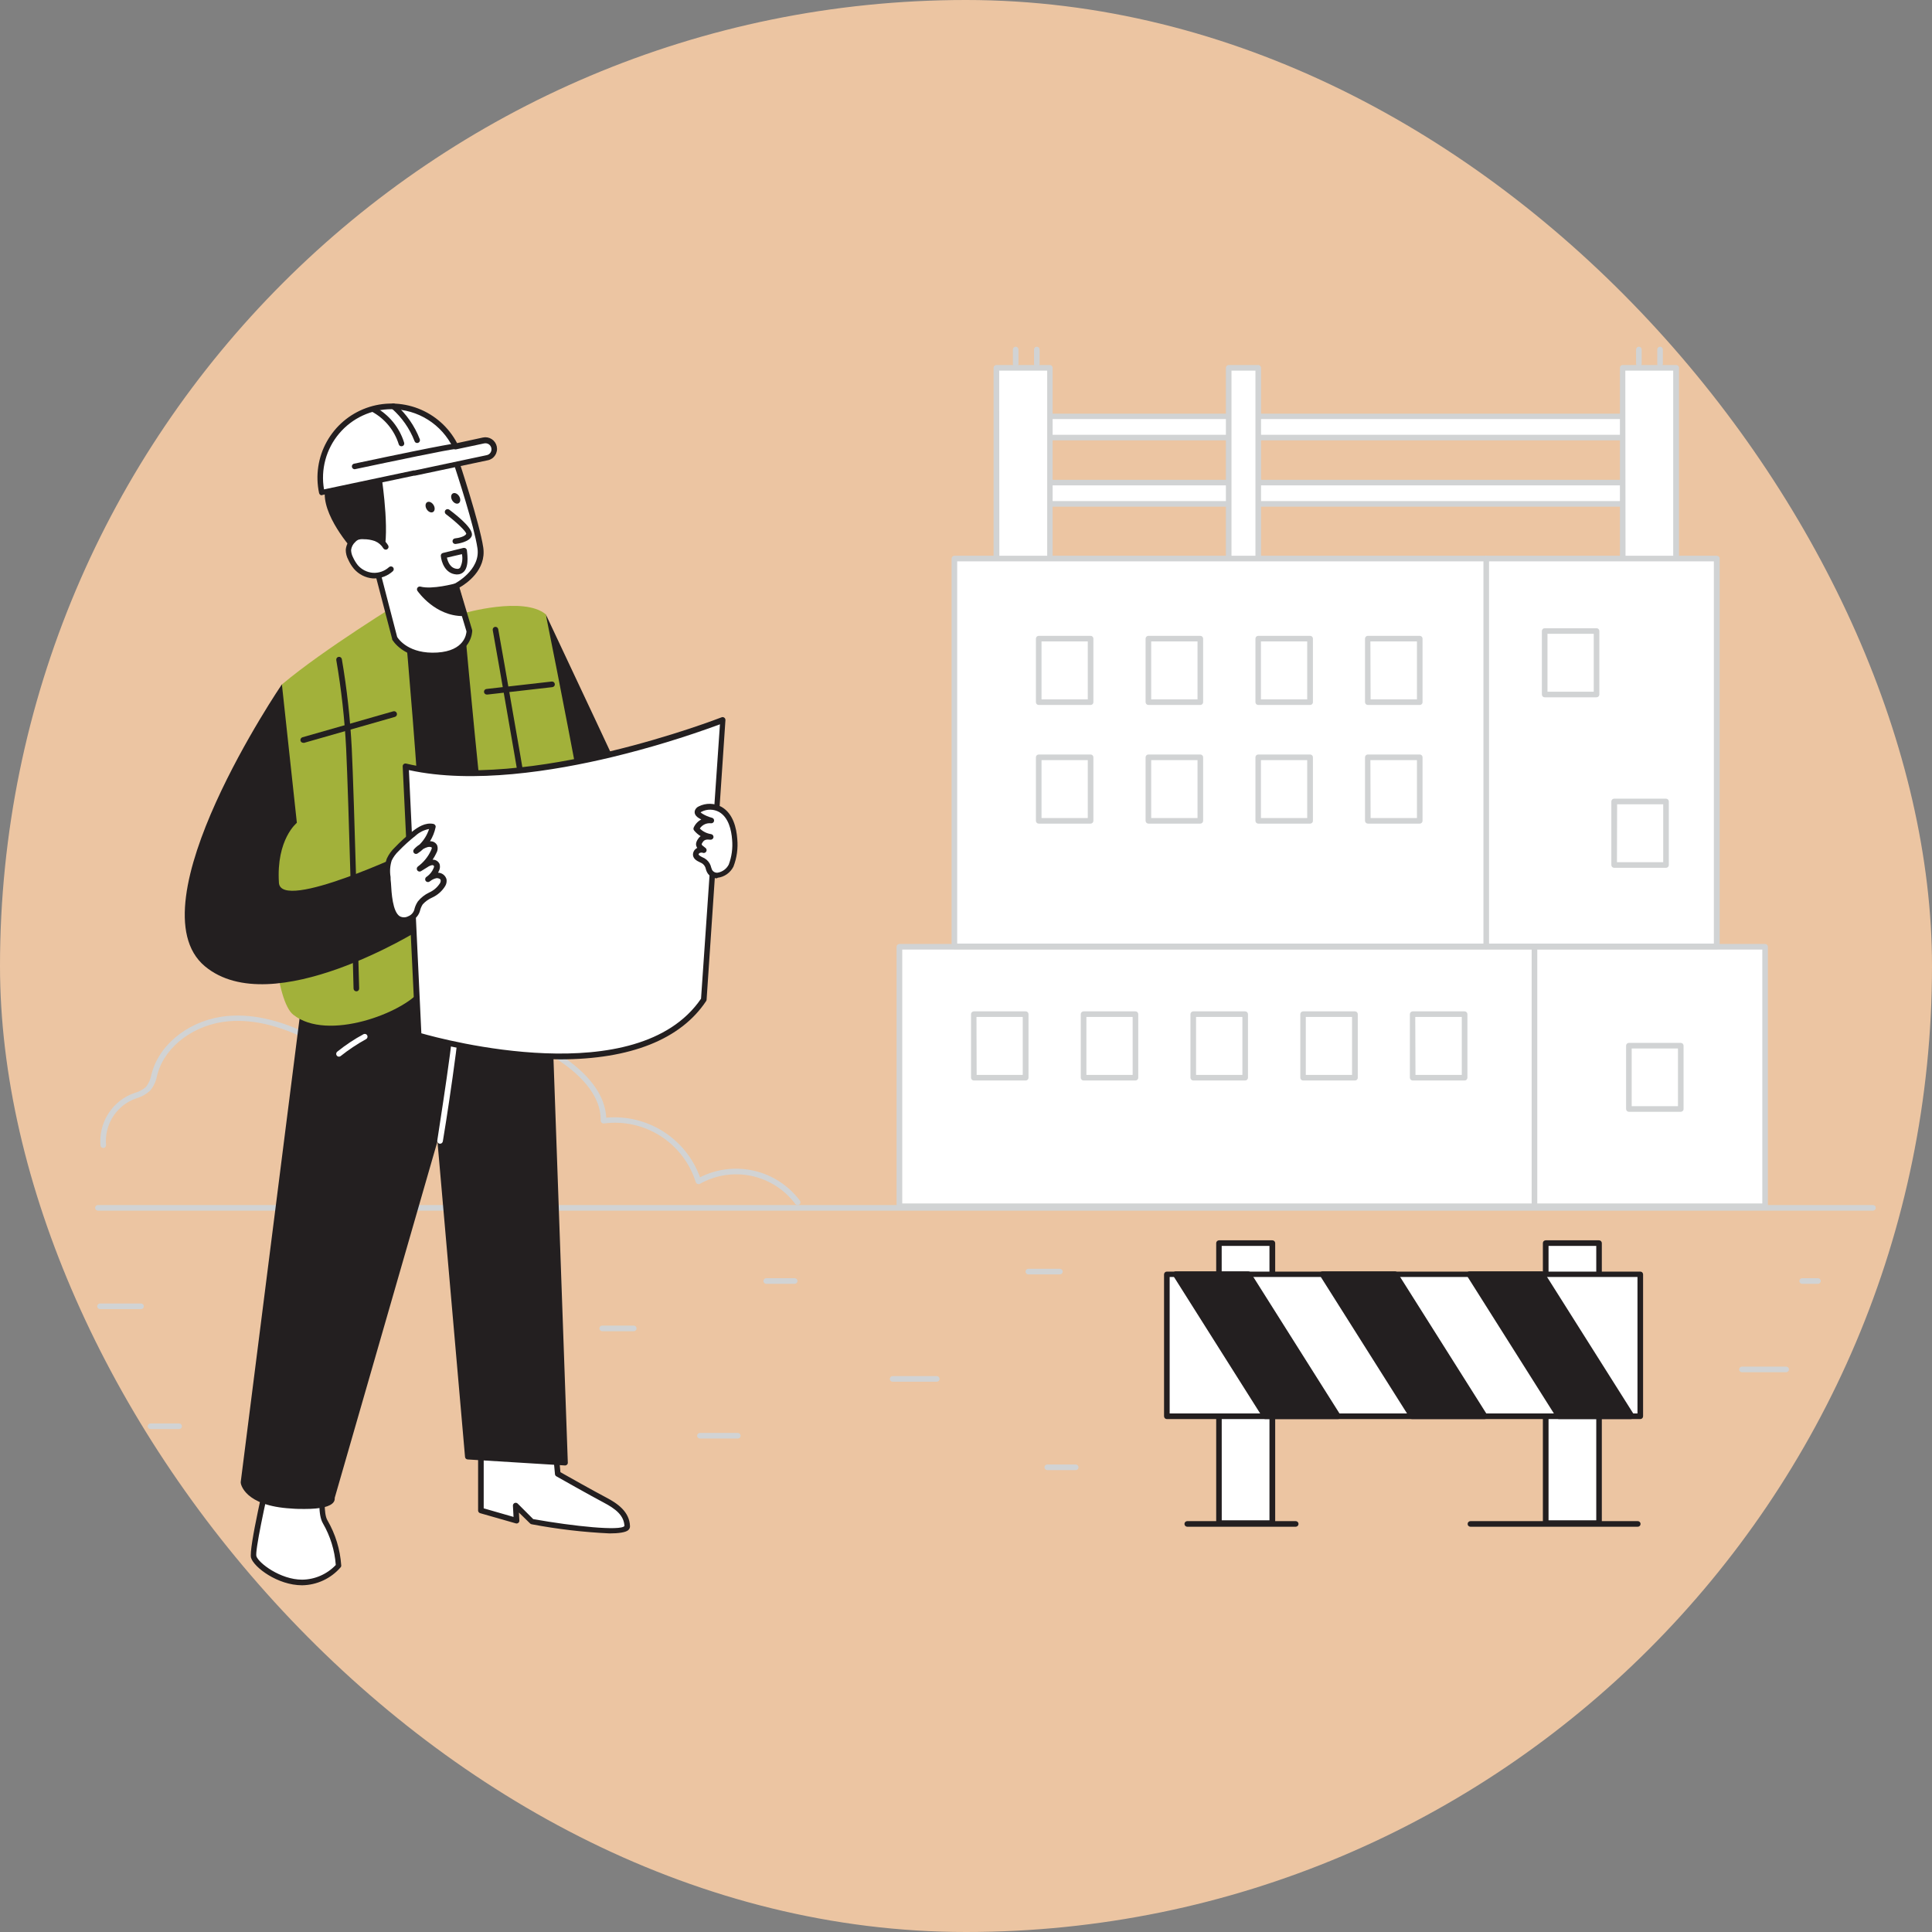 <svg width="140" height="140" viewBox="0 0 140 140" fill="none" xmlns="http://www.w3.org/2000/svg">
<rect x="0" y="0" width="140" height="140" fill="#808080" stroke="none"/>
<g clip-path="url(#clip0_39_764)">
<rect width="140" height="140" rx="70" fill="#ECC5A2"/>
<path d="M57.793 87.326C57.761 87.327 57.728 87.32 57.699 87.305C57.67 87.29 57.645 87.268 57.627 87.241C56.849 86.2 55.719 85.478 54.447 85.21C53.176 84.942 51.85 85.147 50.719 85.786C50.691 85.8 50.659 85.807 50.628 85.807C50.596 85.807 50.565 85.8 50.536 85.786C50.507 85.774 50.481 85.756 50.46 85.733C50.439 85.71 50.423 85.682 50.414 85.652C49.981 84.276 49.077 83.096 47.861 82.32C46.644 81.544 45.193 81.222 43.763 81.41C43.733 81.413 43.704 81.41 43.675 81.402C43.647 81.393 43.621 81.378 43.599 81.359C43.577 81.339 43.559 81.315 43.546 81.288C43.534 81.261 43.527 81.232 43.527 81.203C43.572 79.236 41.792 77.676 40.297 76.713C37.446 74.884 34.237 73.686 30.886 73.198C29.537 73.003 25.002 72.605 23.312 75.636C23.285 75.683 23.242 75.717 23.19 75.732C23.139 75.748 23.083 75.742 23.036 75.717C20.598 74.392 18.477 73.836 16.535 74.006C14.121 74.226 12.024 75.758 11.439 77.741C11.415 77.818 11.394 77.891 11.374 77.968C11.306 78.35 11.142 78.707 10.899 79.008C10.62 79.275 10.281 79.47 9.911 79.577L9.615 79.691C8.993 79.968 8.472 80.431 8.126 81.018C7.78 81.604 7.626 82.284 7.685 82.962C7.69 83.015 7.675 83.069 7.641 83.111C7.608 83.152 7.559 83.179 7.506 83.186C7.479 83.189 7.452 83.187 7.427 83.18C7.401 83.172 7.377 83.16 7.356 83.143C7.335 83.127 7.318 83.106 7.305 83.083C7.293 83.059 7.285 83.033 7.282 83.007C7.216 82.242 7.39 81.475 7.78 80.813C8.169 80.151 8.755 79.627 9.456 79.313L9.773 79.195C10.075 79.112 10.353 78.961 10.586 78.752C10.782 78.498 10.913 78.199 10.968 77.883C10.988 77.806 11.008 77.724 11.033 77.647C11.667 75.51 13.905 73.852 16.482 73.624C18.473 73.446 20.622 73.99 23.052 75.286C24.942 72.21 29.553 72.609 30.939 72.812C34.348 73.308 37.612 74.527 40.512 76.388C42.678 77.781 43.856 79.37 43.929 80.991C45.38 80.859 46.834 81.211 48.064 81.993C49.294 82.774 50.23 83.941 50.727 85.311C51.941 84.697 53.333 84.531 54.657 84.841C55.981 85.152 57.154 85.919 57.968 87.009C57.983 87.031 57.994 87.055 58 87.081C58.005 87.107 58.006 87.134 58.001 87.16C57.996 87.186 57.986 87.211 57.971 87.234C57.956 87.256 57.937 87.275 57.915 87.289C57.88 87.315 57.837 87.328 57.793 87.326Z" fill="#D1D3D4"/>
<path d="M119.511 30.163H73.815V31.707H119.511V30.163Z" fill="white"/>
<path d="M119.511 31.91H73.815C73.761 31.91 73.71 31.889 73.671 31.851C73.633 31.813 73.612 31.761 73.612 31.707V30.18C73.612 30.126 73.633 30.074 73.671 30.036C73.71 29.998 73.761 29.976 73.815 29.976H119.511C119.565 29.976 119.617 29.998 119.655 30.036C119.693 30.074 119.714 30.126 119.714 30.18V31.724C119.71 31.775 119.687 31.822 119.649 31.857C119.612 31.892 119.562 31.911 119.511 31.91ZM74.002 31.504H119.308V30.366H74.018L74.002 31.504Z" fill="#D1D3D4"/>
<path d="M119.511 34.97H73.815V36.514H119.511V34.97Z" fill="white"/>
<path d="M119.511 36.717H73.815C73.761 36.717 73.71 36.696 73.671 36.658C73.633 36.62 73.612 36.568 73.612 36.514V34.97C73.612 34.916 73.633 34.865 73.671 34.827C73.71 34.788 73.761 34.767 73.815 34.767H119.511C119.565 34.767 119.617 34.788 119.655 34.827C119.693 34.865 119.714 34.916 119.714 34.97V36.514C119.714 36.568 119.693 36.62 119.655 36.658C119.617 36.696 119.565 36.717 119.511 36.717ZM74.002 36.311H119.308V35.173H74.018L74.002 36.311Z" fill="#D1D3D4"/>
<path d="M76.078 26.653H72.202V40.667H76.078V26.653Z" fill="white"/>
<path d="M76.074 40.87H72.202C72.148 40.87 72.096 40.849 72.058 40.81C72.02 40.772 71.999 40.721 71.999 40.667V26.652C71.999 26.599 72.02 26.547 72.058 26.509C72.096 26.471 72.148 26.449 72.202 26.449H76.074C76.128 26.449 76.18 26.471 76.218 26.509C76.256 26.547 76.277 26.599 76.277 26.652V40.667C76.277 40.721 76.256 40.772 76.218 40.81C76.18 40.849 76.128 40.87 76.074 40.87ZM72.417 40.464H75.883V26.856H72.405L72.417 40.464Z" fill="#D1D3D4"/>
<path d="M91.198 26.653H89.052V40.667H91.198V26.653Z" fill="white"/>
<path d="M91.178 40.87H89.036C88.982 40.87 88.931 40.849 88.893 40.81C88.855 40.772 88.833 40.721 88.833 40.667V26.652C88.833 26.599 88.855 26.547 88.893 26.509C88.931 26.471 88.982 26.449 89.036 26.449H91.178C91.231 26.449 91.283 26.471 91.321 26.509C91.359 26.547 91.381 26.599 91.381 26.652V40.667C91.381 40.721 91.359 40.772 91.321 40.81C91.283 40.849 91.231 40.87 91.178 40.87ZM89.239 40.464H90.974V26.856H89.239V40.464Z" fill="#D1D3D4"/>
<path d="M121.449 26.653H117.573V40.667H121.449V26.653Z" fill="white"/>
<path d="M121.449 40.87H117.589C117.535 40.87 117.484 40.849 117.445 40.81C117.407 40.772 117.386 40.721 117.386 40.667V26.652C117.386 26.599 117.407 26.547 117.445 26.509C117.484 26.471 117.535 26.449 117.589 26.449H121.466C121.519 26.45 121.57 26.472 121.608 26.51C121.646 26.548 121.668 26.599 121.669 26.652V40.667C121.669 40.695 121.663 40.723 121.652 40.749C121.641 40.774 121.624 40.797 121.604 40.817C121.583 40.836 121.559 40.85 121.532 40.859C121.505 40.869 121.477 40.872 121.449 40.87ZM117.792 40.464H121.246V26.856H117.776L117.792 40.464Z" fill="#D1D3D4"/>
<path d="M73.6 26.571C73.546 26.571 73.494 26.55 73.456 26.512C73.418 26.474 73.397 26.422 73.397 26.368V25.328C73.397 25.274 73.418 25.222 73.456 25.184C73.494 25.146 73.546 25.125 73.6 25.125C73.654 25.125 73.705 25.146 73.743 25.184C73.781 25.222 73.803 25.274 73.803 25.328V26.368C73.803 26.422 73.781 26.474 73.743 26.512C73.705 26.55 73.654 26.571 73.6 26.571Z" fill="#D1D3D4"/>
<path d="M75.132 26.571C75.078 26.571 75.026 26.55 74.988 26.512C74.95 26.474 74.928 26.422 74.928 26.368V25.328C74.928 25.274 74.95 25.222 74.988 25.184C75.026 25.146 75.078 25.125 75.132 25.125C75.185 25.125 75.237 25.146 75.275 25.184C75.313 25.222 75.335 25.274 75.335 25.328V26.368C75.335 26.422 75.313 26.474 75.275 26.512C75.237 26.55 75.185 26.571 75.132 26.571Z" fill="#D1D3D4"/>
<path d="M118.759 26.571C118.705 26.571 118.654 26.55 118.616 26.512C118.578 26.474 118.556 26.422 118.556 26.368V25.328C118.556 25.274 118.578 25.222 118.616 25.184C118.654 25.146 118.705 25.125 118.759 25.125C118.813 25.125 118.865 25.146 118.903 25.184C118.941 25.222 118.963 25.274 118.963 25.328V26.368C118.963 26.422 118.941 26.474 118.903 26.512C118.865 26.55 118.813 26.571 118.759 26.571Z" fill="#D1D3D4"/>
<path d="M120.295 26.571C120.241 26.571 120.19 26.55 120.152 26.512C120.114 26.474 120.092 26.422 120.092 26.368V25.328C120.092 25.274 120.114 25.222 120.152 25.184C120.19 25.146 120.241 25.125 120.295 25.125C120.349 25.125 120.401 25.146 120.439 25.184C120.477 25.222 120.498 25.274 120.498 25.328V26.368C120.498 26.422 120.477 26.474 120.439 26.512C120.401 26.55 120.349 26.571 120.295 26.571Z" fill="#D1D3D4"/>
<path d="M92.189 90.081H88.321V110.369H92.189V90.081Z" fill="white"/>
<path d="M92.189 110.572H88.333C88.279 110.572 88.228 110.551 88.19 110.513C88.151 110.475 88.13 110.423 88.13 110.369V90.081C88.131 90.027 88.153 89.976 88.191 89.939C88.229 89.901 88.28 89.879 88.333 89.878H92.201C92.255 89.878 92.307 89.899 92.345 89.937C92.383 89.975 92.405 90.027 92.405 90.081V110.369C92.405 110.397 92.399 110.424 92.388 110.45C92.377 110.475 92.361 110.498 92.341 110.517C92.321 110.536 92.297 110.551 92.271 110.56C92.245 110.57 92.217 110.574 92.189 110.572ZM88.532 110.166H91.99V90.284H88.528L88.532 110.166Z" fill="#231F20"/>
<path d="M115.874 90.081H112.006V110.369H115.874V90.081Z" fill="white"/>
<path d="M115.87 110.572H112.006C111.952 110.572 111.901 110.551 111.863 110.513C111.824 110.475 111.803 110.423 111.803 110.369V90.081C111.803 90.027 111.824 89.975 111.863 89.937C111.901 89.899 111.952 89.878 112.006 89.878H115.87C115.924 89.878 115.976 89.899 116.014 89.937C116.052 89.975 116.074 90.027 116.074 90.081V110.369C116.074 110.423 116.052 110.475 116.014 110.513C115.976 110.551 115.924 110.572 115.87 110.572ZM112.213 110.166H115.671V90.284H112.213V110.166Z" fill="#231F20"/>
<path d="M127.91 68.606H111.169V87.411H127.91V68.606Z" fill="white"/>
<path d="M127.906 87.615H111.169C111.115 87.615 111.064 87.593 111.025 87.555C110.987 87.517 110.966 87.465 110.966 87.411V68.606C110.966 68.552 110.987 68.501 111.025 68.463C111.064 68.425 111.115 68.403 111.169 68.403H127.906C127.96 68.403 128.012 68.425 128.05 68.463C128.088 68.501 128.109 68.552 128.109 68.606V87.411C128.109 87.465 128.088 87.517 128.05 87.555C128.012 87.593 127.96 87.615 127.906 87.615ZM111.372 87.208H127.703V68.809H111.372V87.208Z" fill="#D1D3D4"/>
<path d="M111.194 68.606H65.177V87.411H111.194V68.606Z" fill="white"/>
<path d="M111.194 87.615H65.172C65.118 87.615 65.067 87.593 65.029 87.555C64.991 87.517 64.969 87.465 64.969 87.411V68.606C64.969 68.552 64.991 68.501 65.029 68.463C65.067 68.425 65.118 68.403 65.172 68.403H111.194C111.247 68.403 111.299 68.425 111.337 68.463C111.375 68.501 111.397 68.552 111.397 68.606V87.411C111.397 87.465 111.375 87.517 111.337 87.555C111.299 87.593 111.247 87.615 111.194 87.615ZM65.38 87.208H110.99V68.809H65.38V87.208Z" fill="#D1D3D4"/>
<path d="M124.411 40.476H107.65V68.562H124.411V40.476Z" fill="white"/>
<path d="M124.411 68.781H107.65C107.596 68.781 107.545 68.76 107.507 68.722C107.469 68.683 107.447 68.632 107.447 68.578V40.476C107.447 40.422 107.469 40.37 107.507 40.332C107.545 40.294 107.596 40.273 107.65 40.273H124.411C124.465 40.273 124.517 40.294 124.555 40.332C124.593 40.37 124.615 40.422 124.615 40.476V68.562C124.617 68.59 124.613 68.618 124.604 68.644C124.595 68.671 124.58 68.695 124.561 68.716C124.542 68.737 124.519 68.753 124.493 68.764C124.467 68.775 124.44 68.781 124.411 68.781ZM107.837 68.375H124.192V40.679H107.837V68.375Z" fill="#D1D3D4"/>
<path d="M135.724 87.728H7.095C7.041 87.728 6.99 87.707 6.952 87.669C6.914 87.631 6.892 87.579 6.892 87.525C6.892 87.471 6.914 87.419 6.952 87.381C6.99 87.343 7.041 87.322 7.095 87.322H135.724C135.778 87.322 135.829 87.343 135.867 87.381C135.906 87.419 135.927 87.471 135.927 87.525C135.927 87.579 135.906 87.631 135.867 87.669C135.829 87.707 135.778 87.728 135.724 87.728Z" fill="#D1D3D4"/>
<path d="M39.549 44.515C39.549 44.515 46.566 59.403 47.505 61.552C48.444 63.702 44.283 68.675 42.67 67.465C41.057 66.254 39.549 44.515 39.549 44.515Z" fill="#231F20"/>
<path d="M23.418 107.789C23.418 107.789 23.141 109.589 23.556 110.284C24.122 111.26 24.459 112.352 24.539 113.477C24.207 113.848 23.801 114.146 23.348 114.353C22.895 114.559 22.404 114.669 21.906 114.676C20.244 114.676 18.582 113.429 18.395 112.831C18.209 112.234 19.736 105.859 19.736 105.859L23.418 107.789Z" fill="white"/>
<path d="M21.894 114.875C20.11 114.875 18.399 113.567 18.192 112.884C18.001 112.263 19.269 106.879 19.525 105.806C19.533 105.776 19.547 105.748 19.567 105.725C19.587 105.701 19.611 105.681 19.639 105.668C19.667 105.654 19.697 105.647 19.728 105.647C19.759 105.647 19.79 105.654 19.818 105.668L23.511 107.606C23.549 107.625 23.58 107.656 23.599 107.694C23.618 107.732 23.624 107.775 23.617 107.817C23.544 108.297 23.422 109.658 23.731 110.174C24.307 111.167 24.647 112.279 24.726 113.425C24.73 113.451 24.728 113.479 24.72 113.505C24.713 113.531 24.699 113.555 24.681 113.575C24.335 113.976 23.907 114.299 23.427 114.523C22.946 114.747 22.424 114.867 21.894 114.875ZM19.862 106.155C19.155 109.138 18.477 112.401 18.578 112.766C18.733 113.258 20.313 114.469 21.894 114.469C22.351 114.464 22.802 114.367 23.221 114.184C23.64 114.001 24.018 113.736 24.332 113.404C24.253 112.342 23.935 111.312 23.401 110.389C23.02 109.751 23.154 108.358 23.219 107.907L19.862 106.155Z" fill="#231F20"/>
<path d="M37.542 67.375L29.533 69.594L27.68 46.457C27.68 46.457 34.291 44.889 35.916 45.62C37.542 46.352 37.542 67.375 37.542 67.375Z" fill="#231F20"/>
<path d="M29.533 69.797C29.491 69.795 29.451 69.782 29.415 69.76C29.391 69.743 29.371 69.72 29.356 69.694C29.341 69.668 29.332 69.64 29.33 69.61L27.477 46.473C27.472 46.425 27.485 46.377 27.514 46.338C27.542 46.299 27.584 46.272 27.631 46.262C27.904 46.197 34.34 44.681 35.99 45.449C37.639 46.217 37.733 63.856 37.737 67.391C37.737 67.436 37.723 67.48 37.695 67.515C37.668 67.55 37.63 67.575 37.587 67.586L29.586 69.805L29.533 69.797ZM27.908 46.636L29.728 69.354L37.343 67.245C37.343 57.164 36.79 46.27 35.831 45.831C34.437 45.173 28.932 46.38 27.895 46.616L27.908 46.636Z" fill="#231F20"/>
<path d="M34.868 104.038V109.455L37.452 110.194L37.392 109.085L38.562 110.255C38.562 110.255 45.506 111.503 45.469 110.58C45.433 109.658 44.73 109.146 43.844 108.687C42.905 108.191 40.431 106.793 40.431 106.793L40.061 102.823" fill="white"/>
<path d="M44.177 111.117C42.28 111.029 40.391 110.808 38.525 110.454C38.483 110.448 38.445 110.428 38.415 110.398L37.603 109.605L37.635 110.182C37.637 110.215 37.631 110.247 37.618 110.277C37.605 110.307 37.584 110.333 37.558 110.353C37.533 110.374 37.503 110.388 37.471 110.394C37.439 110.401 37.406 110.399 37.375 110.389L34.791 109.65C34.749 109.638 34.712 109.612 34.685 109.577C34.659 109.542 34.645 109.499 34.645 109.455V104.038C34.645 103.985 34.666 103.933 34.704 103.895C34.742 103.857 34.794 103.835 34.848 103.835C34.902 103.835 34.953 103.857 34.992 103.895C35.03 103.933 35.051 103.985 35.051 104.038V109.3L37.213 109.922L37.168 109.109C37.166 109.069 37.176 109.028 37.198 108.993C37.219 108.959 37.251 108.931 37.288 108.914C37.325 108.898 37.367 108.893 37.407 108.9C37.447 108.907 37.484 108.926 37.513 108.955L38.639 110.081C41.613 110.609 44.974 110.95 45.25 110.58C45.213 109.812 44.62 109.341 43.738 108.878C42.857 108.415 40.341 106.997 40.317 106.98C40.288 106.965 40.264 106.942 40.246 106.914C40.228 106.886 40.218 106.855 40.215 106.822L39.846 102.852C39.843 102.825 39.845 102.799 39.853 102.773C39.861 102.748 39.874 102.724 39.891 102.704C39.908 102.683 39.929 102.666 39.952 102.654C39.976 102.642 40.002 102.635 40.029 102.633C40.082 102.629 40.135 102.646 40.176 102.68C40.218 102.714 40.245 102.762 40.252 102.815L40.61 106.68C41.069 106.94 43.105 108.086 43.929 108.516C44.754 108.947 45.611 109.544 45.652 110.584C45.655 110.643 45.645 110.701 45.62 110.754C45.596 110.807 45.56 110.853 45.514 110.889C45.335 111.04 44.831 111.117 44.177 111.117Z" fill="#231F20"/>
<path d="M22.455 69.561L17.631 107.423C17.631 107.423 17.835 108.927 21.098 109.113C24.36 109.3 24.031 108.532 24.031 108.532L31.792 81.629L33.885 105.574L40.931 106.009L39.529 66.627L22.455 69.561Z" fill="#231F20"/>
<path d="M22.065 109.345C21.772 109.345 21.451 109.345 21.102 109.313C17.713 109.122 17.445 107.521 17.445 107.452V107.382L22.252 69.52C22.258 69.478 22.277 69.438 22.307 69.406C22.337 69.375 22.376 69.354 22.418 69.346L39.513 66.412C39.54 66.407 39.569 66.407 39.596 66.415C39.624 66.422 39.649 66.435 39.671 66.453C39.694 66.471 39.713 66.493 39.726 66.519C39.739 66.545 39.747 66.574 39.748 66.603L41.146 105.985C41.149 106.013 41.145 106.041 41.134 106.067C41.123 106.094 41.107 106.117 41.085 106.135C41.066 106.155 41.042 106.17 41.016 106.18C40.99 106.19 40.962 106.194 40.935 106.192L33.885 105.757C33.837 105.754 33.791 105.734 33.757 105.701C33.723 105.667 33.702 105.622 33.698 105.574L31.699 82.71L24.255 108.541C24.267 108.648 24.24 108.757 24.178 108.845C23.942 109.178 23.247 109.345 22.065 109.345ZM17.851 107.415C17.896 107.582 18.306 108.752 21.126 108.91C23.158 109.024 23.686 108.76 23.816 108.642C23.848 108.614 23.857 108.593 23.857 108.589C23.849 108.571 23.844 108.552 23.844 108.532C23.844 108.513 23.849 108.493 23.857 108.476L31.617 81.572C31.631 81.527 31.66 81.488 31.699 81.461C31.738 81.434 31.786 81.422 31.833 81.426C31.88 81.43 31.924 81.45 31.958 81.484C31.991 81.517 32.012 81.562 32.016 81.609L34.092 105.383L40.74 105.79L39.354 66.863L22.638 69.732L17.851 107.415Z" fill="#231F20"/>
<path d="M29.175 43.548C29.175 43.548 31.687 70.179 30.455 71.78C29.224 73.381 23.727 75.502 21.252 73.531C18.777 71.56 19.318 51.313 20.439 49.59C23.499 47.014 29.175 43.548 29.175 43.548Z" fill="#A2B13A"/>
<path d="M39.549 44.515C39.549 44.515 44.787 70.406 44.043 71.134C43.3 71.861 38.208 73.442 37.099 72.702C35.99 71.963 33.584 44.442 33.584 44.442C33.584 44.442 37.948 43.182 39.549 44.515Z" fill="#A2B13A"/>
<path d="M33.032 42.479L34.007 45.73C34.007 45.73 34.031 47.355 31.703 47.489C29.375 47.623 28.602 46.242 28.602 46.242L26.977 40.114C26.977 40.114 27.583 37.745 26.03 34.401C26.03 34.401 29.212 33.995 32.975 33.284C32.975 33.284 34.527 37.949 34.783 39.708C35.039 41.468 33.032 42.479 33.032 42.479Z" fill="white"/>
<path d="M31.361 47.7C29.204 47.7 28.448 46.4 28.416 46.339C28.413 46.325 28.413 46.309 28.416 46.295L26.815 40.163C26.807 40.13 26.807 40.095 26.815 40.062C26.815 40.062 27.38 37.717 25.88 34.487C25.866 34.458 25.86 34.426 25.86 34.394C25.861 34.362 25.87 34.331 25.886 34.303C25.901 34.275 25.923 34.252 25.95 34.234C25.976 34.217 26.007 34.206 26.039 34.202C26.071 34.202 29.257 33.796 32.971 33.085C33.019 33.074 33.069 33.082 33.112 33.107C33.155 33.132 33.187 33.172 33.202 33.219C33.263 33.41 34.758 37.92 35.019 39.675C35.254 41.301 33.8 42.292 33.292 42.577L34.218 45.669C34.22 45.688 34.22 45.707 34.218 45.726C34.218 45.726 34.218 47.534 31.723 47.688L31.361 47.7ZM28.781 46.16C28.887 46.331 29.651 47.412 31.691 47.286C33.653 47.16 33.791 45.953 33.804 45.754L32.837 42.536C32.823 42.49 32.826 42.441 32.846 42.397C32.865 42.353 32.899 42.317 32.942 42.296C32.942 42.296 34.832 41.325 34.6 39.736C34.368 38.148 33.133 34.365 32.853 33.516C29.826 34.088 27.164 34.458 26.351 34.568C27.668 37.575 27.286 39.74 27.209 40.11L28.781 46.16Z" fill="#231F20"/>
<path d="M25.868 39.867C25.868 39.867 23.479 37.294 23.775 35.462C24.072 33.629 27.481 34.649 27.481 34.649C27.481 34.649 28.151 39.082 27.481 40.293C26.811 41.504 25.868 39.867 25.868 39.867Z" fill="#231F20"/>
<path d="M26.908 40.959C26.307 40.959 25.803 40.147 25.689 39.988C25.462 39.74 23.251 37.278 23.56 35.437C23.587 35.245 23.657 35.06 23.764 34.897C23.871 34.734 24.012 34.597 24.177 34.495C25.279 33.812 27.428 34.45 27.522 34.495C27.559 34.505 27.592 34.526 27.617 34.554C27.643 34.583 27.659 34.619 27.664 34.657C27.692 34.84 28.338 39.176 27.664 40.431C27.602 40.582 27.499 40.713 27.367 40.809C27.235 40.906 27.079 40.963 26.916 40.976L26.908 40.959ZM25.575 34.584C25.171 34.563 24.768 34.652 24.409 34.84C24.291 34.91 24.191 35.006 24.116 35.121C24.042 35.236 23.994 35.366 23.978 35.502C23.698 37.209 26.01 39.704 26.01 39.732C26.02 39.743 26.029 39.755 26.035 39.769C26.209 40.074 26.599 40.557 26.9 40.557C27.038 40.557 27.172 40.439 27.306 40.22C27.814 39.306 27.493 36.157 27.306 34.832C26.742 34.679 26.16 34.596 25.575 34.584Z" fill="#231F20"/>
<path d="M27.965 39.623C27.799 39.348 27.547 39.136 27.249 39.017C26.969 38.916 26.674 38.866 26.376 38.867C26.212 38.852 26.047 38.873 25.892 38.928C25.788 38.978 25.696 39.048 25.62 39.135C25.421 39.322 25.295 39.574 25.267 39.846C25.268 40.065 25.324 40.28 25.429 40.472C25.524 40.69 25.649 40.893 25.799 41.077C25.953 41.259 26.141 41.408 26.352 41.516C26.564 41.624 26.795 41.689 27.032 41.707C27.269 41.725 27.507 41.696 27.733 41.621C27.959 41.547 28.167 41.428 28.346 41.272" fill="white"/>
<path d="M27.164 41.914H27.018C26.486 41.871 25.993 41.62 25.644 41.215C25.48 41.017 25.343 40.797 25.238 40.561C25.117 40.339 25.055 40.091 25.055 39.838C25.084 39.518 25.229 39.219 25.462 38.997C25.556 38.891 25.671 38.805 25.799 38.745C25.98 38.678 26.175 38.652 26.368 38.668C26.69 38.668 27.01 38.723 27.314 38.83C27.653 38.967 27.938 39.209 28.127 39.521C28.155 39.568 28.164 39.623 28.151 39.676C28.138 39.728 28.104 39.773 28.058 39.801C28.012 39.83 27.956 39.838 27.904 39.825C27.851 39.812 27.806 39.779 27.778 39.732C27.636 39.495 27.42 39.312 27.164 39.208C26.903 39.117 26.628 39.071 26.351 39.074C26.214 39.059 26.076 39.074 25.945 39.119C25.866 39.158 25.795 39.214 25.738 39.281C25.573 39.432 25.468 39.637 25.441 39.858C25.447 40.044 25.496 40.226 25.584 40.391C25.674 40.591 25.788 40.779 25.925 40.951C26.203 41.274 26.597 41.473 27.022 41.508C27.233 41.521 27.444 41.492 27.644 41.422C27.843 41.352 28.027 41.243 28.184 41.102C28.223 41.064 28.274 41.043 28.328 41.043C28.382 41.043 28.434 41.064 28.473 41.102C28.491 41.12 28.506 41.142 28.517 41.167C28.527 41.191 28.532 41.218 28.532 41.244C28.532 41.27 28.527 41.297 28.517 41.321C28.506 41.346 28.491 41.368 28.473 41.386C28.115 41.715 27.65 41.903 27.164 41.914Z" fill="#231F20"/>
<path d="M32.43 37.087C32.43 37.087 34.137 38.371 33.97 38.753C33.804 39.135 32.995 39.208 32.995 39.208" fill="white"/>
<path d="M32.995 39.419C32.944 39.42 32.894 39.401 32.857 39.366C32.819 39.331 32.796 39.284 32.792 39.233C32.787 39.179 32.804 39.126 32.838 39.085C32.872 39.044 32.921 39.018 32.975 39.013C33.255 38.989 33.706 38.867 33.787 38.684C33.787 38.517 33.088 37.843 32.312 37.258C32.291 37.242 32.273 37.222 32.259 37.199C32.246 37.176 32.237 37.15 32.233 37.124C32.229 37.098 32.231 37.071 32.237 37.045C32.244 37.019 32.256 36.995 32.272 36.973C32.288 36.952 32.308 36.934 32.331 36.92C32.354 36.907 32.379 36.898 32.406 36.894C32.432 36.89 32.459 36.892 32.485 36.898C32.511 36.905 32.535 36.917 32.556 36.933C33.393 37.562 34.352 38.404 34.181 38.843C34.011 39.281 33.129 39.407 33.036 39.415L32.995 39.419Z" fill="#231F20"/>
<path d="M31.383 37.1C31.521 37.016 31.536 36.789 31.417 36.594C31.297 36.399 31.088 36.309 30.951 36.393C30.813 36.478 30.798 36.704 30.918 36.9C31.037 37.095 31.246 37.185 31.383 37.1Z" fill="#231F20"/>
<path d="M33.238 36.466C33.376 36.382 33.391 36.155 33.272 35.96C33.152 35.764 32.943 35.675 32.806 35.759C32.668 35.843 32.653 36.07 32.772 36.265C32.892 36.461 33.1 36.55 33.238 36.466Z" fill="#231F20"/>
<path d="M33.645 39.899L32.154 40.261C32.154 40.261 32.247 41.366 33.097 41.419C33.946 41.471 33.645 39.899 33.645 39.899Z" fill="white"/>
<path d="M33.137 41.626H33.072C32.26 41.573 31.979 40.724 31.943 40.281C31.938 40.233 31.952 40.185 31.98 40.146C32.009 40.108 32.05 40.08 32.097 40.07L33.584 39.704C33.639 39.693 33.696 39.703 33.743 39.732C33.766 39.747 33.786 39.767 33.802 39.79C33.817 39.813 33.828 39.839 33.832 39.867C33.832 39.976 34.027 40.96 33.633 41.407C33.571 41.476 33.494 41.532 33.409 41.57C33.323 41.608 33.231 41.627 33.137 41.626ZM32.386 40.407C32.442 40.679 32.617 41.179 33.109 41.22C33.151 41.228 33.195 41.224 33.236 41.21C33.276 41.196 33.312 41.171 33.34 41.138C33.495 40.835 33.543 40.489 33.474 40.155L32.386 40.407Z" fill="#231F20"/>
<path d="M33.032 42.479C33.032 42.479 31.333 42.946 30.415 42.703C30.415 42.703 31.605 44.462 33.588 44.442L33.032 42.479Z" fill="#231F20"/>
<path d="M33.556 44.645C31.524 44.645 30.305 42.89 30.248 42.816C30.226 42.782 30.214 42.742 30.215 42.701C30.215 42.66 30.228 42.62 30.252 42.587C30.276 42.553 30.309 42.528 30.348 42.514C30.386 42.5 30.428 42.498 30.468 42.508C31.321 42.735 32.962 42.288 32.979 42.284C33.004 42.277 33.031 42.274 33.057 42.277C33.083 42.28 33.108 42.288 33.132 42.301C33.155 42.314 33.175 42.331 33.191 42.352C33.208 42.373 33.219 42.397 33.227 42.422L33.783 44.401C33.791 44.431 33.792 44.462 33.786 44.493C33.78 44.523 33.766 44.552 33.747 44.576C33.729 44.602 33.705 44.622 33.678 44.637C33.65 44.651 33.619 44.658 33.588 44.657L33.556 44.645ZM30.902 42.971C31.525 43.672 32.384 44.121 33.316 44.23L32.91 42.723C32.253 42.887 31.579 42.971 30.902 42.971Z" fill="#231F20"/>
<path d="M31.853 82.877C31.8 82.868 31.754 82.838 31.722 82.795C31.691 82.752 31.678 82.698 31.687 82.645C31.687 82.56 33.068 74.063 32.979 72.531C32.977 72.505 32.981 72.478 32.989 72.453C32.998 72.428 33.012 72.405 33.03 72.386C33.047 72.366 33.069 72.35 33.093 72.339C33.117 72.328 33.143 72.321 33.17 72.32C33.223 72.318 33.275 72.337 33.314 72.372C33.354 72.408 33.378 72.458 33.381 72.511C33.474 74.084 32.162 82.356 32.089 82.71C32.079 82.763 32.049 82.81 32.005 82.841C31.961 82.872 31.906 82.885 31.853 82.877Z" fill="white"/>
<path d="M24.564 76.57C24.532 76.57 24.501 76.563 24.473 76.549C24.445 76.534 24.42 76.514 24.401 76.489C24.369 76.446 24.355 76.392 24.363 76.339C24.37 76.285 24.399 76.237 24.442 76.205C25.038 75.725 25.677 75.3 26.351 74.937C26.375 74.926 26.401 74.92 26.428 74.919C26.454 74.919 26.48 74.923 26.505 74.933C26.529 74.942 26.552 74.956 26.571 74.975C26.59 74.993 26.605 75.014 26.616 75.039C26.637 75.088 26.639 75.143 26.62 75.194C26.601 75.244 26.563 75.285 26.514 75.307C25.872 75.661 25.26 76.069 24.686 76.526C24.651 76.554 24.608 76.57 24.564 76.57Z" fill="white"/>
<path d="M39.395 75.949C39.358 75.948 39.322 75.938 39.289 75.92L36.798 74.425C36.753 74.397 36.72 74.352 36.708 74.301C36.695 74.249 36.703 74.194 36.73 74.148C36.757 74.103 36.801 74.069 36.853 74.056C36.904 74.042 36.959 74.049 37.005 74.076L39.496 75.571C39.534 75.593 39.564 75.628 39.581 75.669C39.597 75.71 39.6 75.755 39.589 75.798C39.577 75.841 39.552 75.879 39.517 75.906C39.482 75.933 39.439 75.948 39.395 75.949Z" fill="white"/>
<path d="M35.043 31.91L33.011 32.341C32.458 31.209 31.509 30.318 30.344 29.836C29.179 29.355 27.878 29.316 26.687 29.727C25.495 30.138 24.495 30.971 23.875 32.069C23.255 33.166 23.058 34.452 23.32 35.685L30.017 34.267L35.299 33.15C35.465 33.115 35.61 33.015 35.703 32.873C35.795 32.731 35.828 32.558 35.793 32.392C35.758 32.226 35.658 32.081 35.516 31.988C35.374 31.896 35.201 31.863 35.035 31.898L35.043 31.91Z" fill="white"/>
<path d="M23.32 35.889C23.28 35.888 23.241 35.877 23.206 35.856C23.184 35.841 23.165 35.822 23.151 35.8C23.136 35.777 23.126 35.752 23.121 35.726C22.852 34.458 23.05 33.136 23.68 32.003C24.309 30.87 25.328 30.004 26.546 29.563C27.765 29.122 29.102 29.137 30.31 29.605C31.519 30.073 32.517 30.963 33.121 32.11L34.998 31.703C35.217 31.657 35.445 31.7 35.632 31.821C35.725 31.881 35.805 31.959 35.868 32.05C35.931 32.142 35.975 32.244 35.998 32.353C36.021 32.461 36.023 32.573 36.002 32.682C35.982 32.791 35.941 32.895 35.88 32.987C35.821 33.081 35.743 33.162 35.652 33.225C35.56 33.288 35.457 33.332 35.348 33.353L30.065 34.47H29.996L23.361 35.868L23.32 35.889ZM28.379 29.651C27.655 29.65 26.939 29.808 26.282 30.112C25.625 30.417 25.043 30.862 24.576 31.416C24.109 31.969 23.769 32.618 23.579 33.317C23.39 34.016 23.355 34.748 23.479 35.462L29.98 34.088H30.053L35.266 32.983C35.323 32.972 35.376 32.95 35.424 32.918C35.472 32.886 35.512 32.844 35.544 32.796C35.575 32.748 35.597 32.694 35.607 32.638C35.617 32.581 35.616 32.523 35.604 32.467C35.58 32.354 35.513 32.255 35.417 32.191C35.319 32.129 35.201 32.107 35.088 32.13L33.056 32.561C33.012 32.57 32.966 32.564 32.925 32.544C32.885 32.524 32.852 32.491 32.832 32.451C32.427 31.614 31.795 30.907 31.007 30.412C30.22 29.917 29.309 29.654 28.379 29.651Z" fill="#231F20"/>
<path d="M33.011 32.341C32.824 32.284 25.697 33.8 25.697 33.8L33.011 32.341Z" fill="white"/>
<path d="M25.701 34.003C25.655 34.002 25.61 33.986 25.573 33.956C25.537 33.927 25.512 33.886 25.502 33.84C25.496 33.815 25.495 33.788 25.5 33.762C25.505 33.736 25.515 33.711 25.529 33.688C25.543 33.666 25.562 33.647 25.584 33.632C25.606 33.617 25.631 33.606 25.657 33.601C32.837 32.077 33.003 32.13 33.068 32.146C33.119 32.162 33.162 32.197 33.188 32.244C33.214 32.291 33.22 32.346 33.206 32.398C33.192 32.444 33.162 32.483 33.122 32.51C33.082 32.536 33.035 32.548 32.987 32.544C32.629 32.544 28.473 33.418 25.742 33.995L25.701 34.003Z" fill="#231F20"/>
<path d="M29.09 32.134C28.757 31.081 28.029 30.198 27.058 29.672L29.09 32.134Z" fill="white"/>
<path d="M29.09 32.337C29.046 32.339 29.003 32.326 28.968 32.3C28.933 32.274 28.907 32.237 28.895 32.195C28.583 31.194 27.896 30.352 26.977 29.846C26.954 29.834 26.933 29.817 26.916 29.797C26.9 29.776 26.887 29.753 26.88 29.727C26.872 29.702 26.869 29.675 26.872 29.649C26.875 29.623 26.883 29.597 26.896 29.574C26.908 29.55 26.925 29.529 26.945 29.512C26.965 29.495 26.989 29.482 27.015 29.475C27.04 29.467 27.067 29.465 27.093 29.468C27.12 29.471 27.145 29.479 27.168 29.493C28.184 30.045 28.944 30.972 29.285 32.077C29.293 32.102 29.296 32.129 29.294 32.156C29.291 32.182 29.284 32.208 29.271 32.231C29.259 32.255 29.242 32.276 29.221 32.292C29.2 32.309 29.177 32.322 29.151 32.329C29.132 32.336 29.111 32.339 29.09 32.337Z" fill="#231F20"/>
<path d="M30.228 31.898C29.866 30.959 29.28 30.122 28.521 29.46L30.228 31.898Z" fill="white"/>
<path d="M30.228 32.102C30.187 32.102 30.147 32.09 30.113 32.067C30.08 32.043 30.055 32.01 30.041 31.971C29.689 31.06 29.122 30.247 28.387 29.603C28.363 29.587 28.343 29.566 28.328 29.541C28.313 29.517 28.303 29.489 28.299 29.461C28.295 29.432 28.297 29.403 28.306 29.376C28.314 29.348 28.328 29.323 28.347 29.301C28.366 29.279 28.389 29.262 28.415 29.25C28.441 29.237 28.47 29.231 28.498 29.231C28.527 29.23 28.556 29.236 28.582 29.248C28.608 29.259 28.632 29.276 28.651 29.298C29.436 29.985 30.043 30.852 30.419 31.825C30.429 31.85 30.433 31.877 30.433 31.904C30.432 31.931 30.426 31.957 30.415 31.982C30.404 32.006 30.388 32.029 30.369 32.047C30.349 32.066 30.326 32.08 30.301 32.089L30.228 32.102Z" fill="#231F20"/>
<path d="M25.823 71.837C25.77 71.836 25.72 71.814 25.682 71.778C25.644 71.74 25.622 71.69 25.62 71.638C25.62 71.499 25.258 57.798 25.084 54.259C24.975 52.105 24.736 49.96 24.369 47.835C24.359 47.782 24.371 47.727 24.401 47.683C24.432 47.639 24.478 47.609 24.531 47.599C24.584 47.589 24.639 47.601 24.684 47.631C24.729 47.662 24.76 47.709 24.771 47.761C25.139 49.904 25.379 52.067 25.49 54.238C25.665 57.786 26.022 71.487 26.026 71.625C26.027 71.652 26.023 71.679 26.014 71.705C26.004 71.73 25.99 71.753 25.971 71.773C25.953 71.793 25.93 71.808 25.906 71.819C25.881 71.83 25.854 71.836 25.827 71.837H25.823Z" fill="#231F20"/>
<path d="M20.269 66.819C20.215 66.822 20.162 66.803 20.121 66.768C20.081 66.732 20.056 66.681 20.053 66.627C20.05 66.574 20.068 66.521 20.104 66.48C20.14 66.44 20.19 66.415 20.244 66.412C20.309 66.412 26.681 65.689 28.594 64.645C28.618 64.631 28.643 64.623 28.67 64.619C28.697 64.616 28.724 64.618 28.75 64.626C28.776 64.634 28.8 64.647 28.82 64.664C28.841 64.681 28.858 64.702 28.871 64.726C28.896 64.773 28.901 64.829 28.886 64.88C28.871 64.932 28.836 64.976 28.789 65.002C26.806 66.083 20.557 66.786 20.289 66.814L20.269 66.819Z" fill="#231F20"/>
<path d="M39.801 69.147C39.752 69.146 39.706 69.128 39.669 69.096C39.633 69.064 39.609 69.02 39.602 68.972C38.537 61.536 35.734 45.811 35.705 45.661C35.696 45.608 35.707 45.554 35.738 45.509C35.768 45.465 35.815 45.435 35.868 45.425C35.921 45.417 35.975 45.429 36.019 45.461C36.063 45.492 36.093 45.539 36.103 45.592C36.132 45.75 38.948 61.471 40.004 68.915C40.01 68.969 39.995 69.023 39.963 69.066C39.93 69.109 39.883 69.138 39.829 69.147H39.801Z" fill="#231F20"/>
<path d="M37.111 64.669C37.064 64.669 37.019 64.652 36.983 64.621C36.947 64.591 36.924 64.549 36.916 64.502C36.911 64.476 36.911 64.449 36.916 64.423C36.921 64.397 36.931 64.372 36.946 64.35C36.96 64.327 36.979 64.308 37.002 64.293C37.024 64.278 37.048 64.268 37.075 64.263L42.45 63.19C42.504 63.18 42.56 63.191 42.605 63.222C42.651 63.253 42.682 63.301 42.692 63.355C42.702 63.408 42.691 63.464 42.66 63.509C42.629 63.555 42.581 63.586 42.528 63.596L37.136 64.665L37.111 64.669Z" fill="#231F20"/>
<path d="M20.427 49.59C20.427 49.59 9.537 65.583 14.848 70.02C19.724 74.084 30.484 67.33 30.484 67.33L29.822 61.617C29.822 61.617 20.35 66.115 20.212 63.97C20.009 60.813 21.512 59.626 21.512 59.626L20.427 49.59Z" fill="#231F20"/>
<path d="M29.415 55.543L30.354 75.047C30.354 75.047 46.046 79.845 51.016 72.454L52.397 52.199C52.397 52.199 38.403 57.692 29.415 55.543Z" fill="white"/>
<path d="M40.577 76.765C40 76.765 39.407 76.745 38.793 76.709C35.905 76.513 33.045 76.016 30.26 75.225C30.221 75.214 30.185 75.19 30.16 75.157C30.134 75.124 30.12 75.084 30.118 75.043L29.18 55.539C29.178 55.507 29.183 55.475 29.196 55.447C29.209 55.418 29.228 55.392 29.253 55.372C29.276 55.352 29.305 55.337 29.335 55.331C29.366 55.323 29.397 55.324 29.427 55.331C38.265 57.44 52.149 52.032 52.288 51.979C52.319 51.966 52.354 51.961 52.388 51.966C52.422 51.97 52.455 51.983 52.483 52.004C52.511 52.024 52.533 52.051 52.548 52.082C52.563 52.113 52.57 52.148 52.568 52.182L51.203 72.438C51.202 72.474 51.191 72.51 51.17 72.54C49.325 75.323 45.668 76.765 40.577 76.765ZM30.533 74.876C32.077 75.319 46.184 79.13 50.8 72.369L52.17 52.487C49.604 53.432 46.985 54.227 44.328 54.868C40.171 55.864 34.279 56.827 29.631 55.803L30.533 74.876Z" fill="#231F20"/>
<path d="M28.103 63.564C28.029 63.135 28.061 62.694 28.196 62.28C28.332 61.997 28.518 61.741 28.745 61.524C29.126 61.123 29.533 60.749 29.964 60.403C30.141 60.224 30.355 60.085 30.59 59.996C30.826 59.907 31.078 59.87 31.329 59.886C31.171 60.606 30.749 61.241 30.147 61.666C30.347 61.438 30.608 61.27 30.898 61.183C31.097 61.122 31.366 61.134 31.451 61.321C31.468 61.383 31.473 61.448 31.464 61.513C31.456 61.577 31.435 61.639 31.402 61.695C31.172 62.194 30.818 62.626 30.374 62.95L30.854 62.658C30.974 62.569 31.113 62.509 31.26 62.483C31.333 62.471 31.408 62.482 31.474 62.516C31.539 62.55 31.593 62.604 31.626 62.67C31.656 62.777 31.644 62.892 31.593 62.991C31.471 63.283 31.264 63.532 31 63.706C31.173 63.565 31.378 63.469 31.597 63.426C31.708 63.407 31.822 63.429 31.918 63.487C32.014 63.545 32.086 63.636 32.121 63.742C32.135 63.864 32.11 63.986 32.048 64.092C31.695 64.775 30.829 64.852 30.423 65.425C30.118 65.856 30.26 66.315 29.635 66.575C28.111 67.217 28.196 64.458 28.103 63.564Z" fill="white"/>
<path d="M29.232 66.875C29.064 66.878 28.898 66.83 28.757 66.737C28.062 66.302 27.981 64.921 27.944 64.007C27.944 63.844 27.944 63.698 27.916 63.6C27.838 63.136 27.878 62.66 28.03 62.215C28.173 61.909 28.373 61.633 28.619 61.402C29.011 60.992 29.43 60.609 29.874 60.256C30.281 59.935 30.821 59.582 31.41 59.704C31.462 59.716 31.508 59.748 31.536 59.793C31.552 59.815 31.562 59.84 31.567 59.867C31.572 59.894 31.571 59.921 31.565 59.947C31.49 60.307 31.352 60.651 31.158 60.963C31.264 60.954 31.37 60.978 31.463 61.03C31.556 61.082 31.631 61.161 31.678 61.256C31.71 61.344 31.722 61.438 31.713 61.531C31.705 61.625 31.676 61.715 31.63 61.796C31.549 61.97 31.455 62.137 31.349 62.296C31.455 62.292 31.559 62.32 31.649 62.376C31.739 62.431 31.81 62.513 31.853 62.609C31.901 62.768 31.888 62.939 31.817 63.088L31.744 63.239C31.884 63.242 32.019 63.29 32.13 63.376C32.241 63.463 32.32 63.583 32.357 63.718C32.383 63.885 32.35 64.056 32.264 64.202C32.04 64.569 31.712 64.86 31.321 65.039C31.06 65.153 30.826 65.321 30.634 65.53C30.553 65.656 30.491 65.793 30.451 65.937C30.411 66.119 30.327 66.288 30.206 66.43C30.084 66.572 29.93 66.681 29.756 66.749C29.592 66.826 29.414 66.869 29.232 66.875ZM31.093 60.073C30.726 60.138 30.384 60.307 30.11 60.561C29.679 60.901 29.272 61.27 28.891 61.666C28.682 61.864 28.509 62.098 28.383 62.357C28.262 62.742 28.234 63.15 28.302 63.547C28.302 63.665 28.302 63.816 28.33 63.986C28.371 64.714 28.448 66.067 28.968 66.396C29.063 66.446 29.168 66.473 29.275 66.473C29.382 66.473 29.487 66.446 29.582 66.396C29.702 66.35 29.808 66.273 29.889 66.173C29.97 66.073 30.024 65.954 30.045 65.827C30.097 65.645 30.178 65.472 30.285 65.315C30.505 65.045 30.782 64.827 31.097 64.677C31.418 64.535 31.689 64.302 31.878 64.007C31.919 63.943 31.939 63.867 31.934 63.791C31.934 63.686 31.756 63.625 31.634 63.633C31.466 63.669 31.309 63.742 31.175 63.848L31.122 63.885C31.077 63.914 31.022 63.925 30.97 63.914C30.917 63.903 30.871 63.872 30.841 63.828C30.813 63.783 30.802 63.729 30.812 63.677C30.822 63.625 30.851 63.579 30.894 63.547L30.943 63.515C31.152 63.364 31.315 63.159 31.414 62.922C31.459 62.82 31.459 62.771 31.447 62.751C31.43 62.728 31.407 62.71 31.38 62.7C31.354 62.69 31.324 62.688 31.297 62.694C31.182 62.72 31.075 62.768 30.98 62.836L30.5 63.133C30.456 63.157 30.404 63.163 30.354 63.151C30.305 63.139 30.263 63.108 30.235 63.066C30.207 63.024 30.195 62.973 30.203 62.923C30.211 62.873 30.237 62.828 30.277 62.796C30.692 62.492 31.022 62.086 31.235 61.617C31.284 61.516 31.301 61.447 31.284 61.414C31.268 61.382 31.114 61.345 30.98 61.386C30.872 61.418 30.768 61.463 30.671 61.52C30.546 61.64 30.41 61.747 30.264 61.841C30.224 61.871 30.174 61.884 30.125 61.879C30.075 61.874 30.029 61.85 29.996 61.812C29.964 61.775 29.946 61.728 29.946 61.678C29.946 61.629 29.964 61.581 29.996 61.544C30.114 61.41 30.251 61.294 30.403 61.199C30.719 60.884 30.955 60.498 31.093 60.073Z" fill="#231F20"/>
<path d="M53.222 60.825C53.165 60.012 52.909 59.082 52.186 58.667C51.964 58.542 51.714 58.474 51.458 58.469C51.203 58.464 50.95 58.522 50.723 58.639C50.681 58.654 50.643 58.679 50.612 58.712C50.581 58.744 50.558 58.783 50.544 58.826C50.516 58.952 50.638 59.062 50.752 59.131C50.989 59.277 51.246 59.386 51.516 59.456C51.297 59.436 51.078 59.484 50.888 59.594C50.698 59.704 50.547 59.87 50.455 60.069C50.723 60.38 51.096 60.58 51.503 60.63C51.368 60.595 51.225 60.601 51.092 60.648C50.96 60.694 50.844 60.778 50.76 60.89C50.496 61.264 50.707 61.365 50.999 61.589C50.871 61.564 50.739 61.577 50.618 61.626C50.557 61.653 50.507 61.697 50.471 61.752C50.436 61.808 50.417 61.873 50.419 61.938C50.443 62.178 50.744 62.251 50.951 62.373C51.119 62.473 51.247 62.628 51.312 62.812C51.336 62.915 51.37 63.016 51.414 63.113C51.82 63.828 52.743 63.23 52.962 62.731C53.197 62.124 53.285 61.472 53.222 60.825Z" fill="white"/>
<path d="M51.95 63.645C51.804 63.644 51.661 63.603 51.535 63.528C51.41 63.452 51.308 63.343 51.239 63.214C51.197 63.136 51.166 63.053 51.146 62.967L51.121 62.877C51.072 62.739 50.976 62.622 50.849 62.548L50.707 62.479C50.512 62.385 50.244 62.255 50.215 61.955C50.211 61.848 50.239 61.742 50.294 61.651C50.35 61.56 50.431 61.488 50.528 61.443C50.414 61.284 50.378 61.077 50.597 60.772C50.644 60.703 50.702 60.641 50.768 60.589C50.59 60.481 50.432 60.344 50.301 60.183C50.275 60.154 50.258 60.118 50.252 60.08C50.246 60.042 50.252 60.003 50.268 59.968C50.38 59.716 50.573 59.51 50.817 59.383L50.642 59.285C50.325 59.09 50.321 58.879 50.345 58.761C50.366 58.689 50.403 58.623 50.452 58.567C50.501 58.511 50.562 58.466 50.63 58.436C50.888 58.306 51.174 58.241 51.463 58.247C51.752 58.254 52.035 58.331 52.288 58.472C53.125 58.952 53.368 60 53.425 60.793C53.49 61.473 53.395 62.158 53.149 62.796C53.039 63.015 52.876 63.204 52.676 63.346C52.475 63.488 52.243 63.578 51.999 63.608L51.95 63.645ZM50.857 61.78C50.804 61.779 50.752 61.789 50.703 61.808C50.658 61.833 50.617 61.882 50.622 61.918C50.626 61.955 50.735 62.04 50.886 62.113L51.052 62.194C51.263 62.318 51.422 62.513 51.503 62.743C51.503 62.784 51.528 62.82 51.536 62.861C51.549 62.912 51.567 62.963 51.589 63.011C51.625 63.086 51.683 63.148 51.756 63.189C51.829 63.23 51.912 63.247 51.995 63.239C52.167 63.212 52.331 63.144 52.472 63.042C52.613 62.939 52.728 62.805 52.808 62.65C53.025 62.073 53.108 61.455 53.051 60.841C52.999 60.147 52.795 59.236 52.113 58.842C51.92 58.735 51.703 58.676 51.482 58.672C51.261 58.667 51.042 58.718 50.845 58.818C50.816 58.829 50.789 58.847 50.768 58.871C50.804 58.901 50.842 58.93 50.882 58.956C51.103 59.093 51.344 59.196 51.597 59.261C51.646 59.273 51.689 59.304 51.716 59.347C51.743 59.391 51.753 59.442 51.743 59.492C51.734 59.543 51.707 59.588 51.666 59.618C51.625 59.649 51.575 59.664 51.524 59.659C51.366 59.64 51.207 59.665 51.063 59.732C50.92 59.799 50.798 59.904 50.711 60.037C50.932 60.255 51.217 60.397 51.524 60.443C51.577 60.45 51.626 60.478 51.659 60.52C51.693 60.563 51.708 60.617 51.703 60.671C51.694 60.724 51.666 60.772 51.624 60.805C51.582 60.838 51.529 60.854 51.475 60.849C51.194 60.813 51.04 60.849 50.926 61.02C50.813 61.191 50.8 61.203 51.048 61.386L51.126 61.447C51.161 61.474 51.187 61.513 51.198 61.556C51.209 61.6 51.205 61.645 51.186 61.687C51.169 61.728 51.138 61.762 51.099 61.784C51.06 61.806 51.015 61.815 50.971 61.808L50.857 61.78Z" fill="#231F20"/>
<path d="M21.971 53.824C21.927 53.825 21.884 53.811 21.849 53.784C21.813 53.758 21.788 53.72 21.776 53.678C21.762 53.626 21.769 53.571 21.794 53.524C21.82 53.477 21.863 53.442 21.914 53.426L28.501 51.544C28.555 51.53 28.612 51.537 28.661 51.565C28.709 51.593 28.744 51.639 28.759 51.693C28.773 51.747 28.766 51.804 28.738 51.852C28.71 51.901 28.665 51.936 28.611 51.951L22.028 53.832C22.009 53.833 21.989 53.83 21.971 53.824Z" fill="#231F20"/>
<path d="M35.275 50.33C35.221 50.33 35.169 50.308 35.131 50.27C35.093 50.232 35.071 50.18 35.071 50.126C35.071 50.072 35.093 50.021 35.131 49.983C35.169 49.945 35.221 49.923 35.275 49.923L39.98 49.387C40.034 49.381 40.088 49.397 40.13 49.431C40.172 49.465 40.199 49.514 40.205 49.568C40.211 49.621 40.196 49.676 40.162 49.718C40.128 49.76 40.078 49.787 40.025 49.793L35.319 50.33H35.275Z" fill="#231F20"/>
<path d="M107.699 40.476H69.159V68.562H107.699V40.476Z" fill="white"/>
<path d="M107.699 68.781H69.159C69.105 68.781 69.053 68.76 69.015 68.722C68.977 68.683 68.955 68.632 68.955 68.578V40.476C68.955 40.422 68.977 40.37 69.015 40.332C69.053 40.294 69.105 40.273 69.159 40.273H107.699C107.753 40.273 107.805 40.294 107.843 40.332C107.881 40.37 107.902 40.422 107.902 40.476V68.562C107.904 68.59 107.901 68.618 107.892 68.644C107.882 68.671 107.868 68.695 107.849 68.716C107.83 68.737 107.807 68.753 107.781 68.764C107.755 68.775 107.727 68.781 107.699 68.781ZM69.362 68.375H107.496V40.679H69.362V68.375Z" fill="#D1D3D4"/>
<path d="M118.861 92.332H84.554V102.628H118.861V92.332Z" fill="white"/>
<path d="M118.861 102.832H84.554C84.501 102.832 84.449 102.81 84.411 102.772C84.373 102.734 84.351 102.682 84.351 102.628V92.348C84.351 92.294 84.373 92.243 84.411 92.205C84.449 92.166 84.501 92.145 84.554 92.145H118.861C118.915 92.145 118.967 92.166 119.005 92.205C119.043 92.243 119.064 92.294 119.064 92.348V102.628C119.064 102.682 119.043 102.734 119.005 102.772C118.967 102.81 118.915 102.832 118.861 102.832ZM84.758 102.425H118.658V92.535H84.758V102.425Z" fill="#231F20"/>
<path d="M96.948 102.628H91.69L85.188 92.332H90.45L96.948 102.628Z" fill="#231F20"/>
<path d="M96.952 102.832H91.69C91.655 102.832 91.621 102.823 91.591 102.807C91.56 102.79 91.534 102.767 91.515 102.738L85.014 92.442C84.995 92.411 84.984 92.375 84.984 92.338C84.984 92.302 84.995 92.266 85.014 92.235C85.031 92.203 85.057 92.176 85.089 92.158C85.12 92.139 85.156 92.129 85.192 92.129H90.454C90.488 92.129 90.522 92.138 90.552 92.154C90.581 92.17 90.607 92.194 90.625 92.222L97.126 102.523C97.145 102.553 97.155 102.588 97.156 102.624C97.157 102.66 97.148 102.695 97.131 102.727C97.113 102.758 97.088 102.784 97.057 102.803C97.026 102.821 96.992 102.831 96.956 102.832H96.952ZM91.799 102.425H96.582L90.337 92.535H85.554L91.799 102.425Z" fill="#231F20"/>
<path d="M107.589 102.628H102.327L95.826 92.332H101.088L107.589 102.628Z" fill="#231F20"/>
<path d="M107.589 102.832H102.327C102.293 102.832 102.26 102.823 102.23 102.807C102.2 102.79 102.175 102.767 102.157 102.738L95.655 92.442C95.636 92.411 95.626 92.375 95.626 92.338C95.626 92.302 95.636 92.266 95.655 92.235C95.672 92.203 95.697 92.176 95.728 92.157C95.759 92.138 95.794 92.129 95.83 92.129H101.092C101.126 92.129 101.16 92.138 101.189 92.154C101.219 92.17 101.244 92.194 101.263 92.222L107.764 102.523C107.782 102.554 107.791 102.589 107.791 102.624C107.791 102.66 107.782 102.695 107.764 102.726C107.747 102.757 107.721 102.783 107.691 102.802C107.66 102.82 107.625 102.831 107.589 102.832ZM102.441 102.425H107.224L100.978 92.535H96.196L102.441 102.425Z" fill="#231F20"/>
<path d="M118.227 102.628H112.969L106.468 92.332H111.73L118.227 102.628Z" fill="#231F20"/>
<path d="M118.231 102.832H112.969C112.935 102.832 112.902 102.823 112.872 102.807C112.842 102.79 112.817 102.767 112.799 102.738L106.297 92.442C106.278 92.411 106.268 92.375 106.268 92.338C106.268 92.302 106.278 92.266 106.297 92.235C106.315 92.203 106.341 92.176 106.372 92.158C106.404 92.139 106.44 92.129 106.476 92.129H111.738C111.772 92.129 111.805 92.138 111.835 92.154C111.865 92.17 111.89 92.194 111.909 92.222L118.402 102.507C118.42 102.537 118.431 102.572 118.431 102.608C118.432 102.644 118.423 102.679 118.406 102.711C118.389 102.742 118.363 102.768 118.333 102.787C118.302 102.805 118.267 102.815 118.231 102.815V102.832ZM113.079 102.425H117.861L111.616 92.535H106.834L113.079 102.425Z" fill="#231F20"/>
<path d="M67.883 100.125H64.681C64.627 100.125 64.575 100.104 64.537 100.066C64.499 100.028 64.478 99.976 64.478 99.922C64.478 99.868 64.499 99.817 64.537 99.779C64.575 99.74 64.627 99.719 64.681 99.719H67.883C67.936 99.719 67.988 99.74 68.026 99.779C68.064 99.817 68.086 99.868 68.086 99.922C68.086 99.976 68.064 100.028 68.026 100.066C67.988 100.104 67.936 100.125 67.883 100.125Z" fill="#D1D3D4"/>
<path d="M53.466 104.242H50.719C50.665 104.242 50.614 104.22 50.575 104.182C50.537 104.144 50.516 104.092 50.516 104.038C50.517 103.985 50.539 103.934 50.577 103.896C50.614 103.858 50.666 103.836 50.719 103.835H53.466C53.52 103.835 53.572 103.857 53.61 103.895C53.648 103.933 53.669 103.984 53.669 104.038C53.669 104.092 53.648 104.144 53.61 104.182C53.572 104.22 53.52 104.242 53.466 104.242Z" fill="#D1D3D4"/>
<path d="M10.22 94.864H7.246C7.192 94.862 7.141 94.841 7.103 94.803C7.065 94.765 7.044 94.714 7.043 94.66C7.043 94.606 7.064 94.555 7.102 94.517C7.14 94.479 7.192 94.457 7.246 94.457H10.22C10.274 94.457 10.326 94.479 10.364 94.517C10.402 94.555 10.423 94.606 10.423 94.66C10.423 94.714 10.402 94.766 10.364 94.804C10.326 94.842 10.274 94.864 10.22 94.864Z" fill="#D1D3D4"/>
<path d="M118.678 110.633H106.553C106.499 110.633 106.448 110.612 106.41 110.574C106.371 110.536 106.35 110.484 106.35 110.43C106.35 110.376 106.371 110.325 106.41 110.286C106.448 110.248 106.499 110.227 106.553 110.227H118.678C118.732 110.227 118.784 110.248 118.822 110.286C118.86 110.325 118.881 110.376 118.881 110.43C118.881 110.484 118.86 110.536 118.822 110.574C118.784 110.612 118.732 110.633 118.678 110.633Z" fill="#231F20"/>
<path d="M93.892 110.633H86.033C85.98 110.633 85.928 110.612 85.89 110.574C85.852 110.536 85.83 110.484 85.83 110.43C85.83 110.376 85.852 110.325 85.89 110.286C85.928 110.248 85.98 110.227 86.033 110.227H93.892C93.946 110.227 93.997 110.248 94.035 110.286C94.074 110.325 94.095 110.376 94.095 110.43C94.095 110.484 94.074 110.536 94.035 110.574C93.997 110.612 93.946 110.633 93.892 110.633Z" fill="#231F20"/>
<path d="M57.586 93.031H55.526C55.472 93.031 55.42 93.009 55.382 92.971C55.344 92.933 55.323 92.882 55.323 92.828C55.323 92.774 55.344 92.722 55.382 92.684C55.42 92.646 55.472 92.624 55.526 92.624H57.586C57.64 92.624 57.692 92.646 57.73 92.684C57.768 92.722 57.789 92.774 57.789 92.828C57.789 92.882 57.768 92.933 57.73 92.971C57.692 93.009 57.64 93.031 57.586 93.031Z" fill="#D1D3D4"/>
<path d="M129.434 99.439H126.228C126.174 99.438 126.123 99.416 126.085 99.378C126.047 99.34 126.026 99.289 126.025 99.236C126.025 99.182 126.046 99.13 126.084 99.092C126.122 99.054 126.174 99.032 126.228 99.032H129.434C129.488 99.032 129.539 99.054 129.577 99.092C129.615 99.13 129.637 99.182 129.637 99.236C129.636 99.289 129.614 99.34 129.576 99.378C129.538 99.416 129.487 99.438 129.434 99.439Z" fill="#D1D3D4"/>
<path d="M79.028 51.085H75.27C75.216 51.085 75.164 51.064 75.126 51.026C75.088 50.988 75.067 50.936 75.067 50.882V46.278C75.067 46.224 75.088 46.173 75.126 46.135C75.164 46.097 75.216 46.075 75.27 46.075H79.028C79.082 46.075 79.134 46.097 79.172 46.135C79.21 46.173 79.231 46.224 79.231 46.278V50.902C79.226 50.953 79.203 50.999 79.165 51.033C79.128 51.067 79.079 51.086 79.028 51.085ZM75.473 50.679H78.825V46.481H75.473V50.679Z" fill="#D1D3D4"/>
<path d="M86.98 51.085H83.218C83.164 51.084 83.113 51.062 83.075 51.025C83.037 50.987 83.015 50.936 83.014 50.882V46.278C83.014 46.224 83.036 46.173 83.074 46.135C83.112 46.097 83.164 46.075 83.218 46.075H86.98C87.034 46.075 87.086 46.097 87.124 46.135C87.162 46.173 87.183 46.224 87.183 46.278V50.902C87.177 50.952 87.154 50.998 87.116 51.032C87.079 51.066 87.031 51.085 86.98 51.085ZM83.421 50.679H86.777V46.481H83.421V50.679Z" fill="#D1D3D4"/>
<path d="M94.928 51.085H91.178C91.124 51.085 91.072 51.064 91.034 51.026C90.996 50.988 90.974 50.936 90.974 50.882V46.278C90.974 46.224 90.996 46.173 91.034 46.135C91.072 46.097 91.124 46.075 91.178 46.075H94.936C94.99 46.075 95.042 46.097 95.08 46.135C95.118 46.173 95.139 46.224 95.139 46.278V50.902C95.134 50.954 95.109 51.002 95.07 51.036C95.031 51.07 94.98 51.088 94.928 51.085ZM91.373 50.679H94.725V46.481H91.373V50.679Z" fill="#D1D3D4"/>
<path d="M102.88 51.085H99.117C99.064 51.084 99.013 51.062 98.975 51.025C98.937 50.987 98.915 50.936 98.914 50.882V46.278C98.914 46.224 98.936 46.173 98.974 46.135C99.012 46.097 99.063 46.075 99.117 46.075H102.88C102.934 46.075 102.986 46.097 103.024 46.135C103.062 46.173 103.083 46.224 103.083 46.278V50.902C103.078 50.953 103.054 50.999 103.017 51.033C102.979 51.067 102.93 51.086 102.88 51.085ZM99.32 50.679H102.677V46.481H99.304L99.32 50.679Z" fill="#D1D3D4"/>
<path d="M79.028 59.683H75.27C75.216 59.683 75.164 59.662 75.126 59.624C75.088 59.586 75.067 59.534 75.067 59.48V54.876C75.067 54.822 75.088 54.771 75.126 54.733C75.164 54.695 75.216 54.673 75.27 54.673H79.028C79.082 54.673 79.134 54.695 79.172 54.733C79.21 54.771 79.231 54.822 79.231 54.876V59.48C79.231 59.534 79.21 59.586 79.172 59.624C79.134 59.662 79.082 59.683 79.028 59.683ZM75.473 59.277H78.825V55.08H75.473V59.277Z" fill="#D1D3D4"/>
<path d="M86.98 59.683H83.218C83.164 59.682 83.113 59.66 83.075 59.623C83.037 59.585 83.015 59.534 83.014 59.48V54.876C83.014 54.822 83.036 54.771 83.074 54.733C83.112 54.695 83.164 54.673 83.218 54.673H86.98C87.034 54.673 87.086 54.695 87.124 54.733C87.162 54.771 87.183 54.822 87.183 54.876V59.48C87.182 59.534 87.161 59.585 87.123 59.623C87.085 59.66 87.034 59.682 86.98 59.683ZM83.421 59.277H86.777V55.08H83.421V59.277Z" fill="#D1D3D4"/>
<path d="M94.928 59.683H91.178C91.124 59.683 91.072 59.662 91.034 59.624C90.996 59.586 90.974 59.534 90.974 59.48V54.876C90.974 54.822 90.996 54.771 91.034 54.733C91.072 54.695 91.124 54.673 91.178 54.673H94.936C94.99 54.673 95.042 54.695 95.08 54.733C95.118 54.771 95.139 54.822 95.139 54.876V59.48C95.139 59.508 95.134 59.535 95.123 59.56C95.112 59.585 95.097 59.608 95.077 59.627C95.057 59.646 95.034 59.66 95.008 59.67C94.983 59.68 94.955 59.684 94.928 59.683ZM91.373 59.277H94.725V55.08H91.373V59.277Z" fill="#D1D3D4"/>
<path d="M102.88 59.683H99.117C99.064 59.682 99.013 59.66 98.975 59.623C98.937 59.585 98.915 59.534 98.914 59.48V54.876C98.914 54.822 98.936 54.771 98.974 54.733C99.012 54.695 99.063 54.673 99.117 54.673H102.88C102.934 54.673 102.986 54.695 103.024 54.733C103.062 54.771 103.083 54.822 103.083 54.876V59.48C103.083 59.534 103.062 59.586 103.024 59.624C102.986 59.662 102.934 59.683 102.88 59.683ZM99.32 59.277H102.677V55.08H99.304L99.32 59.277Z" fill="#D1D3D4"/>
<path d="M120.726 62.885H116.967C116.914 62.885 116.862 62.864 116.824 62.826C116.786 62.788 116.764 62.736 116.764 62.682V58.078C116.764 58.024 116.786 57.973 116.824 57.935C116.862 57.897 116.914 57.875 116.967 57.875H120.726C120.78 57.875 120.832 57.897 120.87 57.935C120.908 57.973 120.929 58.024 120.929 58.078V62.686C120.928 62.739 120.906 62.79 120.868 62.827C120.83 62.864 120.779 62.885 120.726 62.885ZM117.171 62.479H120.523V58.282H117.183L117.171 62.479Z" fill="#D1D3D4"/>
<path d="M121.795 80.565H118.036C117.982 80.565 117.931 80.543 117.892 80.505C117.854 80.467 117.833 80.415 117.833 80.361V75.774C117.833 75.72 117.854 75.668 117.892 75.63C117.931 75.592 117.982 75.571 118.036 75.571H121.795C121.849 75.571 121.9 75.592 121.938 75.63C121.976 75.668 121.998 75.72 121.998 75.774V80.378C121.994 80.429 121.971 80.476 121.933 80.511C121.895 80.546 121.846 80.565 121.795 80.565ZM118.239 80.158H121.592V75.977H118.239V80.158Z" fill="#D1D3D4"/>
<path d="M115.692 50.529H111.933C111.879 50.529 111.827 50.507 111.789 50.469C111.751 50.431 111.73 50.379 111.73 50.325V45.726C111.73 45.672 111.751 45.62 111.789 45.582C111.827 45.544 111.879 45.523 111.933 45.523H115.692C115.745 45.523 115.797 45.544 115.835 45.582C115.873 45.62 115.895 45.672 115.895 45.726V50.325C115.895 50.379 115.873 50.431 115.835 50.469C115.797 50.507 115.745 50.529 115.692 50.529ZM112.136 50.122H115.488V45.929H112.136V50.122Z" fill="#D1D3D4"/>
<path d="M82.279 78.297H78.52C78.466 78.297 78.415 78.276 78.377 78.238C78.339 78.2 78.317 78.148 78.317 78.094V73.49C78.317 73.436 78.339 73.385 78.377 73.347C78.415 73.309 78.466 73.287 78.52 73.287H82.279C82.333 73.287 82.385 73.309 82.423 73.347C82.461 73.385 82.482 73.436 82.482 73.49V78.094C82.482 78.148 82.461 78.2 82.423 78.238C82.385 78.276 82.333 78.297 82.279 78.297ZM78.724 77.891H82.076V73.694H78.724V77.891Z" fill="#D1D3D4"/>
<path d="M90.231 78.297H86.468C86.415 78.296 86.364 78.275 86.326 78.237C86.288 78.199 86.266 78.148 86.265 78.094V73.49C86.266 73.437 86.288 73.386 86.326 73.348C86.364 73.31 86.415 73.288 86.468 73.287H90.231C90.284 73.288 90.335 73.31 90.373 73.348C90.411 73.386 90.433 73.437 90.434 73.49V78.094C90.433 78.148 90.411 78.199 90.373 78.237C90.335 78.275 90.284 78.296 90.231 78.297ZM86.671 77.891H90.028V73.694H86.671V77.891Z" fill="#D1D3D4"/>
<path d="M74.327 78.297H70.569C70.515 78.297 70.463 78.276 70.425 78.238C70.387 78.2 70.365 78.148 70.365 78.094V73.49C70.365 73.436 70.387 73.385 70.425 73.347C70.463 73.309 70.515 73.287 70.569 73.287H74.327C74.381 73.287 74.433 73.309 74.471 73.347C74.509 73.385 74.53 73.436 74.53 73.49V78.094C74.53 78.148 74.509 78.2 74.471 78.238C74.433 78.276 74.381 78.297 74.327 78.297ZM70.772 77.891H74.112V73.694H70.759L70.772 77.891Z" fill="#D1D3D4"/>
<path d="M98.179 78.297H94.428C94.374 78.297 94.323 78.276 94.285 78.238C94.246 78.2 94.225 78.148 94.225 78.094V73.49C94.225 73.436 94.246 73.385 94.285 73.347C94.323 73.309 94.374 73.287 94.428 73.287H98.187C98.241 73.287 98.292 73.309 98.331 73.347C98.369 73.385 98.39 73.436 98.39 73.49V78.094C98.39 78.121 98.385 78.149 98.374 78.174C98.363 78.199 98.347 78.222 98.328 78.241C98.308 78.26 98.284 78.275 98.259 78.284C98.233 78.294 98.206 78.298 98.179 78.297ZM94.623 77.891H97.975V73.694H94.623V77.891Z" fill="#D1D3D4"/>
<path d="M106.131 78.297H102.368C102.314 78.296 102.263 78.275 102.225 78.237C102.188 78.199 102.166 78.148 102.165 78.094V73.49C102.166 73.437 102.188 73.386 102.225 73.348C102.263 73.31 102.314 73.288 102.368 73.287H106.131C106.184 73.287 106.236 73.309 106.274 73.347C106.312 73.385 106.334 73.436 106.334 73.49V78.094C106.334 78.148 106.312 78.2 106.274 78.238C106.236 78.276 106.184 78.297 106.131 78.297ZM102.571 77.891H105.927V73.694H102.555L102.571 77.891Z" fill="#D1D3D4"/>
<path d="M12.979 103.555H10.907C10.853 103.555 10.801 103.533 10.763 103.495C10.725 103.457 10.704 103.406 10.704 103.352C10.705 103.298 10.726 103.247 10.764 103.209C10.802 103.171 10.853 103.15 10.907 103.149H12.979C13.033 103.149 13.085 103.17 13.123 103.208C13.161 103.246 13.182 103.298 13.182 103.352C13.182 103.406 13.161 103.457 13.123 103.495C13.085 103.533 13.033 103.555 12.979 103.555Z" fill="#D1D3D4"/>
<path d="M77.951 106.529H75.891C75.838 106.529 75.786 106.508 75.748 106.47C75.71 106.432 75.688 106.38 75.688 106.326C75.688 106.272 75.71 106.221 75.748 106.182C75.786 106.144 75.838 106.123 75.891 106.123H77.951C78.005 106.124 78.056 106.146 78.094 106.184C78.132 106.221 78.154 106.273 78.155 106.326C78.155 106.38 78.133 106.432 78.095 106.47C78.057 106.508 78.005 106.529 77.951 106.529Z" fill="#D1D3D4"/>
<path d="M76.806 92.348H74.518C74.464 92.348 74.412 92.327 74.374 92.289C74.336 92.251 74.315 92.199 74.315 92.145C74.315 92.091 74.336 92.04 74.374 92.001C74.412 91.963 74.464 91.942 74.518 91.942H76.806C76.859 91.942 76.911 91.963 76.949 92.001C76.987 92.04 77.009 92.091 77.009 92.145C77.009 92.199 76.987 92.251 76.949 92.289C76.911 92.327 76.859 92.348 76.806 92.348Z" fill="#D1D3D4"/>
<path d="M45.916 96.464H43.637C43.583 96.464 43.531 96.443 43.493 96.405C43.455 96.367 43.434 96.315 43.434 96.261C43.434 96.207 43.455 96.156 43.493 96.118C43.531 96.079 43.583 96.058 43.637 96.058H45.924C45.978 96.058 46.03 96.079 46.068 96.118C46.106 96.156 46.128 96.207 46.128 96.261C46.128 96.289 46.122 96.316 46.111 96.341C46.101 96.366 46.085 96.389 46.065 96.408C46.045 96.427 46.022 96.442 45.996 96.451C45.971 96.461 45.944 96.466 45.916 96.464Z" fill="#D1D3D4"/>
<path d="M131.721 93.031H130.592C130.538 93.031 130.486 93.009 130.448 92.971C130.41 92.933 130.389 92.882 130.389 92.828C130.389 92.774 130.41 92.722 130.448 92.684C130.486 92.646 130.538 92.624 130.592 92.624H131.738C131.792 92.624 131.843 92.646 131.881 92.684C131.919 92.722 131.941 92.774 131.941 92.828C131.941 92.882 131.919 92.933 131.881 92.971C131.843 93.009 131.792 93.031 131.738 93.031H131.721Z" fill="#D1D3D4"/>
</g>
<defs>
<clipPath id="clip0_39_764">
<rect width="140" height="140" rx="70" fill="white"/>
</clipPath>
</defs>
</svg>
